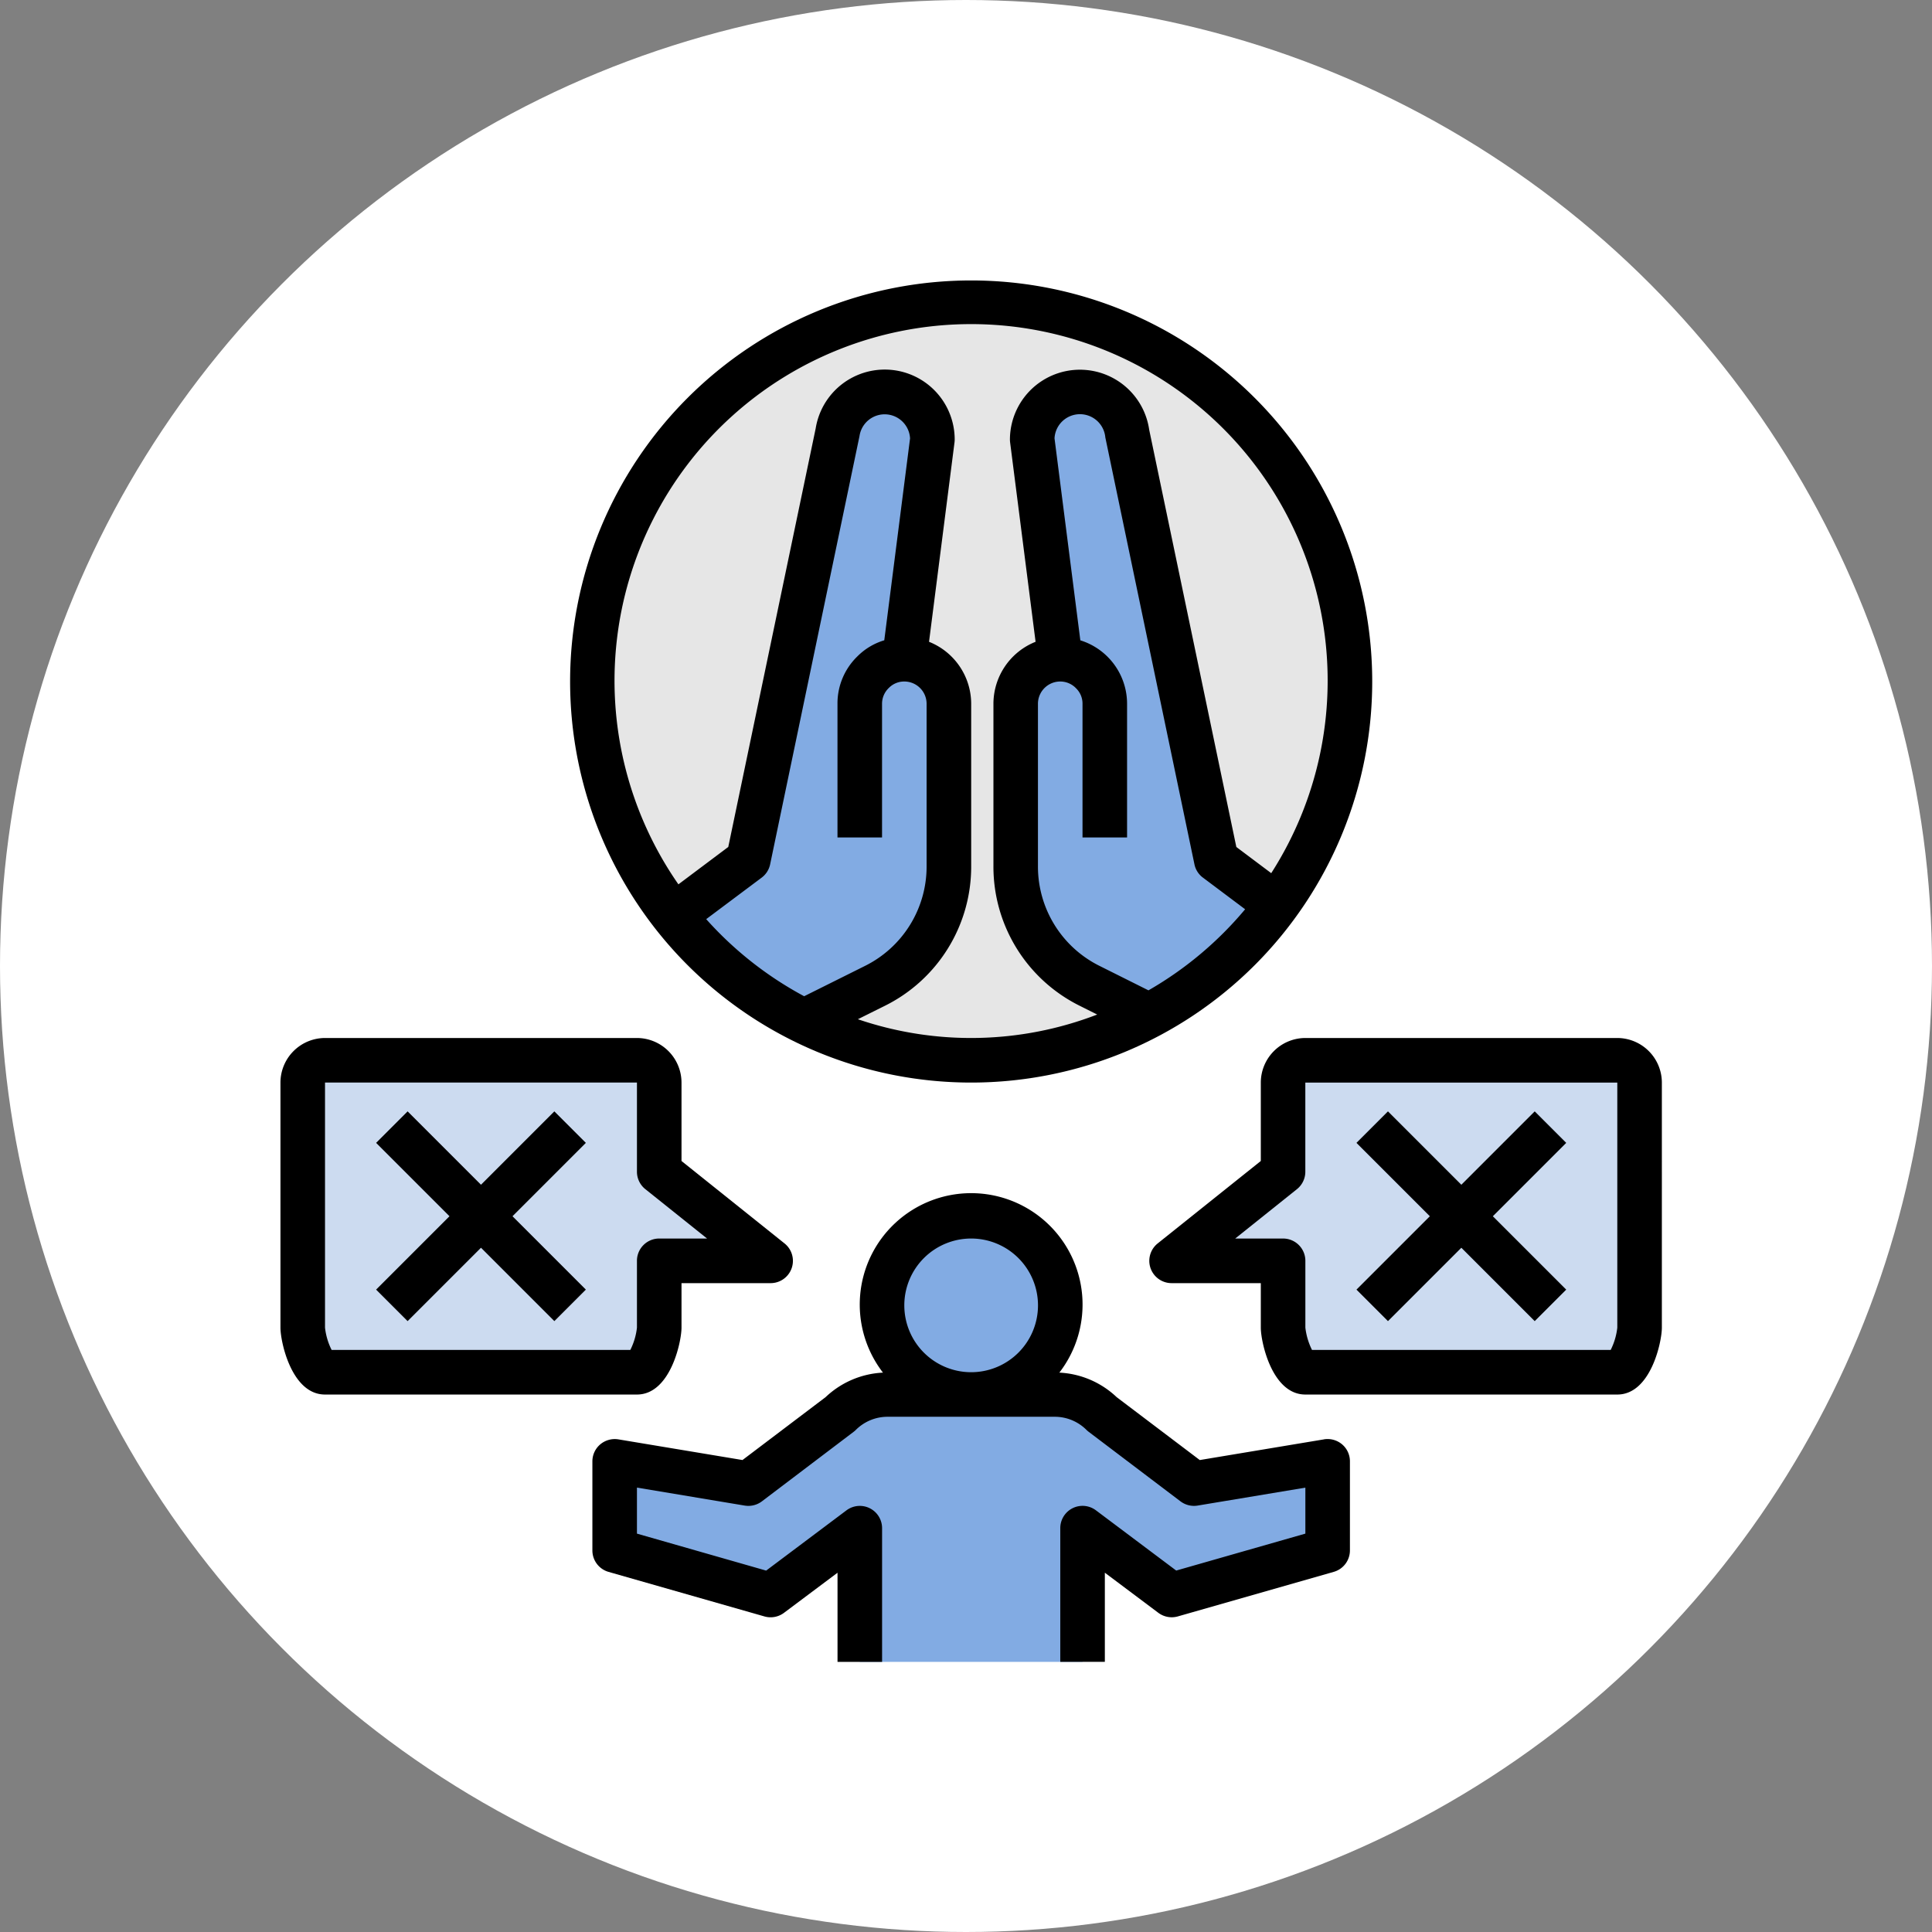 <svg xmlns="http://www.w3.org/2000/svg" width="186" height="186" viewBox="0 0 186 186">
  <rect x="0" y="0" width="186" height="186" fill="#808080" stroke="none"/>
  <g id="_88" data-name="88" transform="translate(-1097.974 -765)">
    <circle id="Elipse_11529" data-name="Elipse 11529" cx="93" cy="93" r="93" transform="translate(1097.974 765)" fill="#fff"/>
    <g id="ignorar" transform="translate(1123.974 791)">
      <circle id="Elipse_11560" data-name="Elipse 11560" cx="36.5" cy="36.5" r="36.5" transform="translate(31 3)" fill="#e6e6e6"/>
      <path id="Trazado_875209" data-name="Trazado 875209" d="M41.006,31.741l2.7-21.15a4.592,4.592,0,0,0-9.138-.644l-8.58,41.1-7.475,4.983A36.549,36.549,0,0,0,31.562,66.674l6.612-3.487A12.874,12.874,0,0,0,45.3,51.668V36.031A4.3,4.3,0,0,0,41.006,31.741Z" transform="translate(20.056 5.725)" fill="#82abe3"/>
      <path id="Trazado_875210" data-name="Trazado 875210" d="M59.349,55.068l-6.044-4.029-8.58-41.1a4.593,4.593,0,0,0-9.138.644l2.7,21.15A4.3,4.3,0,0,0,34,36.024V51.661a12.875,12.875,0,0,0,7.123,11.519l5.587,2.947A36.6,36.6,0,0,0,59.349,55.068Z" transform="translate(37.787 5.732)" fill="#82abe3"/>
      <circle id="Elipse_11561" data-name="Elipse 11561" cx="8.5" cy="8.5" r="8.5" transform="translate(59 91)" fill="#82abe3"/>
      <path id="Trazado_875211" data-name="Trazado 875211" d="M71.771,59.58l-8.84-6.7A6.435,6.435,0,0,0,58.381,51H42.261a6.435,6.435,0,0,0-4.55,1.885l-8.84,6.7L16,57.435v8.58l15.015,4.29L39.6,63.87v12.87H61.046V63.87l8.58,6.435,15.015-4.29v-8.58Z" transform="translate(17.176 57.253)" fill="#82abe3"/>
      <path id="Trazado_875212" data-name="Trazado 875212" d="M34.176,36H4.145A2.145,2.145,0,0,0,2,38.145v23.6c0,1.185.96,4.29,2.145,4.29H34.176c1.185,0,2.145-3.105,2.145-4.29V55.305H47.046l-10.725-8.58v-8.58A2.145,2.145,0,0,0,34.176,36Z" transform="translate(1.145 40.077)" fill="#ccdbf0"/>
      <path id="Trazado_875213" data-name="Trazado 875213" d="M53.87,36H83.9a2.145,2.145,0,0,1,2.145,2.145v23.6c0,1.185-.96,4.29-2.145,4.29H53.87c-1.185,0-2.145-3.105-2.145-4.29V55.305H41l10.725-8.58v-8.58A2.145,2.145,0,0,1,53.87,36Z" transform="translate(45.802 40.077)" fill="#ccdbf0"/>
      <path id="Trazado_875214" data-name="Trazado 875214" d="M22.453,38.293,15.39,45.357,8.326,38.293,5.293,41.326l7.064,7.064L5.293,55.453l3.033,3.033,7.064-7.064,7.064,7.064,3.033-3.033L18.423,48.39l7.064-7.064Z" transform="translate(4.916 42.702)"/>
      <path id="Trazado_875215" data-name="Trazado 875215" d="M52.326,58.487l7.064-7.064,7.064,7.064,3.033-3.033L62.423,48.39l7.064-7.064-3.033-3.033L59.39,45.357l-7.064-7.064-3.033,3.033,7.064,7.064-7.064,7.064Z" transform="translate(55.298 42.702)"/>
      <path id="Trazado_875216" data-name="Trazado 875216" d="M52.611,1A38.611,38.611,0,1,0,91.222,39.611,38.611,38.611,0,0,0,52.611,1ZM27.1,62.491l5.344-4a2.144,2.144,0,0,0,.813-1.278l8.605-41.236a2.448,2.448,0,0,1,4.866.226L44.246,35.643a6.128,6.128,0,0,0-2.59,1.55,6.307,6.307,0,0,0-1.915,4.562v12.87h4.29V41.756a2.1,2.1,0,0,1,.658-1.529,2.058,2.058,0,0,1,1.487-.616,2.146,2.146,0,0,1,2.145,2.145V57.393a10.678,10.678,0,0,1-5.934,9.6l-5.854,2.918a34.493,34.493,0,0,1-9.43-7.421Zm42.578,6.852-4.7-2.349a10.676,10.676,0,0,1-5.937-9.6V41.756a2.146,2.146,0,0,1,2.145-2.145,2.1,2.1,0,0,1,1.529.658,2.058,2.058,0,0,1,.616,1.487v12.87h4.29V41.756a6.4,6.4,0,0,0-4.5-6.11L60.636,16.2a2.452,2.452,0,0,1,4.891-.09l8.58,41.1a2.125,2.125,0,0,0,.813,1.278l4.066,3.05a34.549,34.549,0,0,1-9.306,7.806ZM81.5,58.063,78.14,55.542,69.75,15.37a6.738,6.738,0,0,0-13.407.945,2.37,2.37,0,0,0,.017.272l2.453,19.2a6.435,6.435,0,0,0-4.058,5.968V57.393a14.949,14.949,0,0,0,8.308,13.438l1.684.842a33.784,33.784,0,0,1-23.042.452l2.6-1.294a14.948,14.948,0,0,0,8.308-13.438V41.756a6.435,6.435,0,0,0-4.058-5.968l2.453-19.2a2.37,2.37,0,0,0,.017-.272,6.734,6.734,0,0,0-13.381-1.081L29.227,55.539l-4.8,3.6A34.328,34.328,0,1,1,81.5,58.063Z" transform="translate(14.886)"/>
      <path id="Trazado_875217" data-name="Trazado 875217" d="M85.435,65.625,73.476,67.617l-8-6.054A8.622,8.622,0,0,0,59.956,59.2a10.725,10.725,0,1,0-16.981,0,8.622,8.622,0,0,0-5.524,2.361l-8,6.054L17.5,65.625a2.168,2.168,0,0,0-1.739.48A2.139,2.139,0,0,0,15,67.741v8.58a2.147,2.147,0,0,0,1.556,2.063l15.015,4.29a2.152,2.152,0,0,0,1.875-.348L38.6,78.466v8.58h4.29V74.176a2.144,2.144,0,0,0-3.431-1.716l-7.73,5.8L19.29,74.7v-4.43L29.663,72A2.163,2.163,0,0,0,31.31,71.6L40.15,64.9a1.955,1.955,0,0,0,.222-.193,4.321,4.321,0,0,1,3.033-1.257H59.527a4.321,4.321,0,0,1,3.033,1.257,1.951,1.951,0,0,0,.222.193l8.84,6.695A2.158,2.158,0,0,0,73.268,72l10.373-1.728V74.7L71.207,78.256l-7.73-5.8a2.144,2.144,0,0,0-3.431,1.716v12.87h4.29v-8.58l5.149,3.861a2.152,2.152,0,0,0,1.875.348l15.015-4.29a2.147,2.147,0,0,0,1.556-2.063v-8.58a2.139,2.139,0,0,0-.758-1.636,2.166,2.166,0,0,0-1.739-.48ZM51.466,59.16A6.435,6.435,0,1,1,57.9,52.725a6.435,6.435,0,0,1-6.435,6.435Z" transform="translate(16.031 46.947)"/>
      <path id="Trazado_875218" data-name="Trazado 875218" d="M39.611,62.886V58.6h8.58a2.146,2.146,0,0,0,1.341-3.821L39.611,46.84V39.29A4.3,4.3,0,0,0,35.321,35H5.29A4.3,4.3,0,0,0,1,39.29v23.6c0,1.362,1.073,6.435,4.29,6.435H35.321C38.538,69.321,39.611,64.247,39.611,62.886ZM5.927,65.031a6.333,6.333,0,0,1-.637-2.145V39.29H35.321v8.58a2.148,2.148,0,0,0,.8,1.676l5.951,4.759H37.466a2.144,2.144,0,0,0-2.145,2.145v6.435a6.333,6.333,0,0,1-.637,2.145Z" transform="translate(0 38.932)"/>
      <path id="Trazado_875219" data-name="Trazado 875219" d="M85.046,35H55.015a4.3,4.3,0,0,0-4.29,4.29v7.55L40.8,54.775A2.146,2.146,0,0,0,42.145,58.6h8.58v4.29c0,1.362,1.073,6.435,4.29,6.435H85.046c3.218,0,4.29-5.074,4.29-6.435V39.29A4.3,4.3,0,0,0,85.046,35Zm0,27.886a6.334,6.334,0,0,1-.637,2.145H55.654a6.459,6.459,0,0,1-.639-2.145V56.451a2.144,2.144,0,0,0-2.145-2.145H48.26l5.951-4.759a2.148,2.148,0,0,0,.8-1.676l0-8.58H85.046Z" transform="translate(44.657 38.932)"/>
    </g>
  </g>
</svg>
